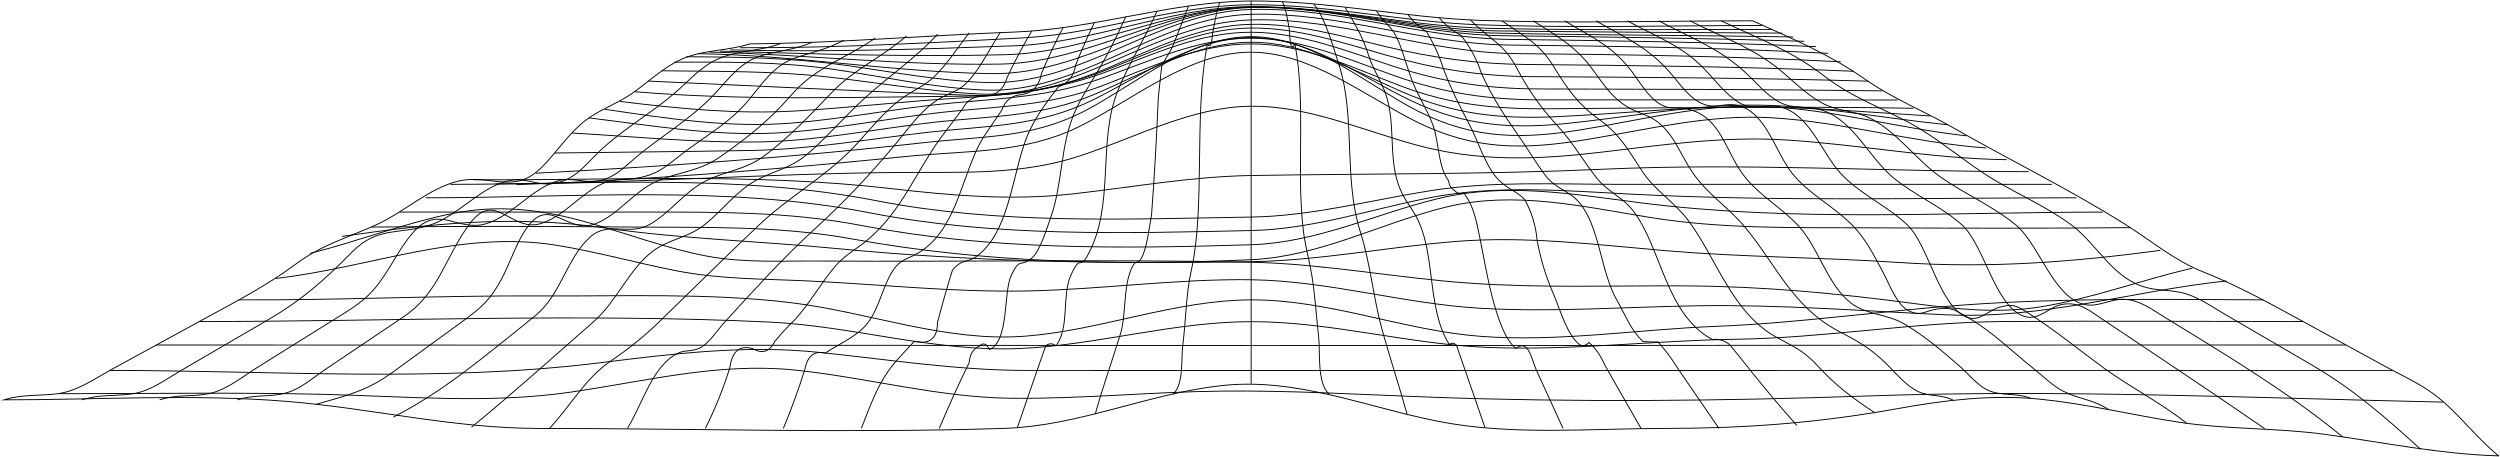 <svg width="2708" height="495" viewBox="0 0 2708 495" fill="none" xmlns="http://www.w3.org/2000/svg">
<path d="M2706.53 493.783C2680.77 473.089 2661.45 444.981 2634.66 425.71C2619.09 414.502 2600.76 406.265 2583.99 397.104C2552.44 379.879 2520.88 362.631 2489.36 345.406C2455.48 326.909 2422.76 309.011 2386.89 294.683C2354.73 281.852 2331.32 261.508 2302.46 243.31C2242.48 205.442 2177.18 173.59 2115.59 138.318C2084.12 120.295 2050.97 107.215 2020.96 86.297C1980.42 58.064 1943 42.637 1898.42 22.543C1799.84 22.543 1700.69 25.638 1602.17 22.018C1519.57 18.998 1438.06 0.626 1355.29 1.075C1268.79 1.549 1185.94 31.404 1099.75 34.674C1003.97 38.294 908.013 46.656 812.158 47.53C790.44 54.544 768.024 53.895 746.581 60.96C722.543 68.873 705.394 86.721 684.999 100.975C669.123 112.083 650.476 118.249 635 129.831C616.253 143.86 603.447 164.554 587.097 180.954C556.218 211.933 531.356 187.719 495.909 196.331C464.956 203.869 437.023 230.155 408.066 243.285C376.339 257.664 349.055 264.803 320.224 286.195C289.046 309.336 255.147 326.834 221.148 345.406C188.272 363.354 155.397 381.327 122.546 399.275C102.776 410.084 83.455 424.263 60.515 426.734C40.52 428.881 23.97 427.084 4 433.124C105.622 433.124 209.89 426.509 311.212 434.822C403.149 442.36 490.892 464.053 583.727 464.078C751.524 464.127 920.37 469.444 1088.07 464.028C1168.82 461.431 1243.28 426.459 1323.04 417.698C1404.14 408.761 1479.1 440.738 1557.21 456.264C1637.31 472.19 1723.44 464.053 1804.74 464.053C1890.71 464.053 1970.41 458.012 2055.04 442.71C2106.21 433.449 2157.11 427.208 2209.13 432.325C2260.05 437.343 2309.88 449.674 2360.43 457.363C2413 465.351 2466.09 463.329 2518.76 470.543C2581.47 479.155 2643.05 491.986 2706.53 493.808V493.783Z" stroke="black" stroke-miterlimit="10"/>
<path d="M88.423 433.149C107.919 427.008 124.169 429.38 143.54 426.559C163.011 423.714 178.987 411.282 195.562 401.622C227.713 382.875 259.89 364.128 292.041 345.406C327.363 324.812 352.875 301.972 381.407 272.941C409.639 244.234 433.429 254.868 467.228 243.285C496.908 233.126 521.77 201.224 553.048 195.258C567.926 192.412 582.454 200.799 597.082 199.152C617.451 196.855 628.41 185.322 642.439 170.744C669.548 142.562 701.325 126.037 730.556 101.05C747.331 86.721 760.985 69.897 782.103 62.058C802.972 54.32 824.864 55.119 846.057 47.006" stroke="black" stroke-miterlimit="10"/>
<path d="M172.896 433.149C193.091 426.609 207.644 430.404 227.663 426.085C245.511 422.241 264.059 407.139 279.161 397.728C305.796 381.103 332.456 364.453 359.09 347.828C375.291 337.718 391.517 328.707 404.322 314.279C421.397 295.057 431.082 270.145 448.131 251.049C475.116 220.844 495.76 251.523 526.438 242.362C554.995 233.825 575.964 203.97 604.745 195.782C619.224 191.663 634.201 198.753 648.554 195.932C664.455 192.812 674.241 183.026 686.173 172.692C714.78 147.879 747.905 129.707 773.741 102.073C789.043 85.698 802.622 66.577 825.238 60.111C844.185 54.695 861.284 53.971 880.006 45.658" stroke="black" stroke-miterlimit="10"/>
<path d="M257.344 433.149C276.316 426.759 291.867 430.703 310.489 425.461C325.666 421.192 339.446 408.861 352.201 400.274C380.634 381.153 409.091 362.032 437.523 342.885C476.115 316.925 482.63 276.735 509.514 241.463C536.698 205.767 553.698 251.798 585.65 242.237C611.136 234.598 630.083 207.989 654.795 197.979C667.077 192.986 677.736 195.183 690.117 192.961C709.638 189.466 718.1 183.176 733.777 170.57C760.137 149.402 789.143 134.724 810.96 108.414C825.788 90.565 837.92 71.07 860.81 63.007C879.457 56.442 896.007 53.521 913.955 43.636" stroke="black" stroke-miterlimit="10"/>
<path d="M341.792 438.141C374.817 428.431 396.609 424.138 425.516 403.069C450.703 384.722 475.89 366.375 501.077 348.027C521.396 333.225 531.207 324.962 543.588 301.647C553.074 283.749 559.214 262.731 571.097 246.181C595.759 211.783 613.907 254.319 644.86 242.436C669.773 232.876 687.172 206.665 711.835 196.181C737.596 185.223 756.891 186.296 781.454 168.897C810.561 148.278 832.752 130.979 856.342 103.795C884.25 71.644 913.98 64.979 947.904 41.364" stroke="black" stroke-miterlimit="10"/>
<path d="M426.239 451.646C482.779 422.989 529.508 382.001 579.009 342.66C607.965 319.645 613.032 280.279 639.443 256.59C659.063 238.966 681.08 256.041 704.02 242.96C725.189 230.904 740.715 208.912 762.058 197.279C785.073 184.723 806.865 184.848 829.032 167.998C856.94 146.805 877.309 124.913 901.348 99.801C924.738 75.363 956.315 61.334 981.802 39.067" stroke="black" stroke-miterlimit="10"/>
<path d="M510.712 462.78C555.819 425.885 599.229 386.669 643.113 348.327C668.075 326.485 681.705 290.814 707.591 271.743C724.89 259.012 745.733 257.364 763.232 243.41C781.48 228.857 798.329 206.491 818.873 195.432C840.566 183.775 856.741 182.752 876.736 165.078C898.528 145.832 917.325 123.566 938.893 104.245C964.704 81.13 991.813 62.782 1015.75 37.021" stroke="black" stroke-miterlimit="10"/>
<path d="M595.16 464.103C617.576 440.214 633.927 409.885 661.136 391.362C680.731 378.033 696.907 365.202 714.131 348.527C750.401 313.38 785.698 278.233 822.443 243.485C854.794 212.881 894.01 191.614 924.414 159.737C941.189 142.138 957.09 120.97 976.86 106.642C989.316 97.63 1001.12 93.461 1012.16 82.802C1026.31 69.123 1037.77 51 1049.75 35.599" stroke="black" stroke-miterlimit="10"/>
<path d="M679.607 464.053C695.633 438.691 706.742 395.107 735.099 382.301C743.436 378.532 751.899 381.403 760.71 375.437C769.747 369.321 777.784 356.765 785.198 348.677C816.601 314.379 847.305 280.255 881.628 248.877C914.803 218.548 943.535 188.169 972.117 153.546C987.069 135.423 1000.65 115.353 1021.67 104.694C1033.47 98.703 1038.79 98.429 1048.28 88.469C1062.31 73.766 1072.44 51.624 1083.65 34.975" stroke="black" stroke-miterlimit="10"/>
<path d="M764.055 464.027C774.689 442.784 783.525 420.842 790.59 398.152C793.011 380.353 801.349 373.538 815.577 377.732C825.637 383.598 833.525 381.027 839.266 369.969C846.256 361.282 853.795 353.119 861.858 345.431C877.808 327.383 889.291 306.589 904.718 288.367C915.277 275.91 928.757 269.395 940.839 258.961C977.558 227.259 992.061 186.096 1019.82 148.128C1027.36 138.168 1034.87 128.208 1042.41 118.248C1047.55 108.338 1055.44 103.57 1066.1 103.92C1078.88 103.87 1087.19 97.105 1091.09 83.6C1099.05 66.451 1107.89 49.801 1117.62 33.601" stroke="black" stroke-miterlimit="10"/>
<path d="M848.528 464.027C857.34 442.884 865.178 421.391 871.993 399.524C874.714 385.421 882.078 379.729 894.06 382.425C905.492 374.312 923.565 366.674 934.873 355.541C950.125 340.513 954.019 317.972 963.405 299.6C974.413 278.057 983.15 282.676 1000.05 270.519C1038.14 243.135 1042.59 185.447 1065.23 148.652C1071.82 138.842 1078.46 129.057 1085.15 119.296C1088.79 108.937 1095.76 103.371 1106.04 102.597C1118.3 100.849 1125.66 93.186 1128.11 79.631C1135.15 62.632 1142.98 46.007 1151.57 29.756" stroke="black" stroke-miterlimit="10"/>
<path d="M932.976 464.053C944.383 435.321 951.997 411.932 972.166 389.441C978.132 382.951 984.124 376.46 990.09 369.945C992.96 370.22 995.856 370.494 998.726 370.769C1009.98 370.369 1015.55 363.28 1015.45 349.476C1020.39 330.455 1025.79 311.558 1031.63 292.786C1042.59 279.406 1047.65 285.672 1059.24 276.661C1096.03 248.029 1096.83 179.382 1115.55 140.965C1124.19 123.217 1134.9 108.938 1146.33 94.186C1157.01 90.266 1163.33 82.178 1165.3 69.972C1171.47 54.52 1178.18 39.293 1185.52 24.366" stroke="black" stroke-miterlimit="10"/>
<path d="M1017.42 464.103C1027.56 439.839 1038.24 416.425 1049.82 392.835C1050.4 383.973 1054.12 377.957 1060.96 374.787C1065 370.818 1068.57 372.141 1071.72 378.681C1093.53 369.246 1086.42 317.074 1095.53 298.003C1105.34 277.509 1104.84 290.913 1118.42 278.782C1126.66 271.443 1133.95 247.329 1137.99 235.996C1151.6 198.003 1148.1 156.166 1165.13 119.272C1171.37 105.767 1179.35 93.211 1187.02 80.63C1199.07 60.885 1209.43 40.191 1219.42 18.1" stroke="black" stroke-miterlimit="10"/>
<path d="M1101.9 463.478C1110.16 439.215 1118.62 415.026 1127.03 390.813C1128.96 385.321 1130.9 379.829 1132.83 374.337C1136.59 371.741 1140.31 371.816 1143.98 374.537C1158.89 353.918 1149.97 320.493 1159.86 298.402C1170.84 273.864 1169.12 292.81 1177.66 277.483C1208.66 221.967 1187.94 153.595 1211.33 97.03C1223.31 68.049 1240.56 40.79 1253.42 11.809" stroke="black" stroke-miterlimit="10"/>
<path d="M1186.34 448.675C1194.36 419.694 1204.72 390.613 1213.48 362.405C1220.29 340.463 1216.3 309.735 1226.31 289.515C1231.25 279.505 1232.12 287.867 1236.87 278.781C1242.38 268.172 1245.43 243.559 1247.43 231.877C1250.52 189.99 1252.94 148.053 1254.64 106.091C1255.86 94.709 1257.11 83.3 1258.33 71.918C1260.96 65.153 1266.82 58.064 1269.99 50.55C1276.16 35.997 1281.52 21.119 1287.37 6.316" stroke="black" stroke-miterlimit="10"/>
<path d="M1270.79 426.909C1282.6 415.251 1279.15 389.59 1281.23 373.514C1284.6 347.454 1284.62 318.697 1290.34 293.26C1305.86 224.214 1292.98 125.038 1307.74 48.154C1313.48 53.671 1312.25 41.165 1314.18 32.203C1316.35 22.044 1317.67 12.283 1321.32 2.448" stroke="black" stroke-miterlimit="10"/>
<path d="M1355.24 415.675V39.517C1355.24 60.486 1355.24 31.429 1355.24 27.385V1" stroke="black" stroke-miterlimit="10"/>
<path d="M1439.71 426.909C1426.26 414.977 1430.3 381.627 1428.33 364.678C1425.73 342.361 1424.54 319.471 1420.82 297.329C1418.05 280.804 1413.53 265.302 1411.61 248.453C1404.07 182.427 1414.85 113.356 1402.77 48.154C1396.45 57.69 1397.5 36.197 1396.33 30.131C1394.26 19.448 1393.43 11.659 1389.19 1.924" stroke="black" stroke-miterlimit="10"/>
<path d="M1524.16 448.676C1515.77 418.421 1505.74 388.317 1497.33 358.087C1487.59 323.09 1484.69 286.345 1473.64 251.573C1454.86 192.536 1468.82 127.36 1450.27 69.822C1444.38 51.549 1435.87 20.146 1423.14 4.37" stroke="black" stroke-miterlimit="10"/>
<path d="M1608.61 463.479C1600.35 439.215 1591.86 415.027 1583.47 390.813C1581.55 385.321 1579.63 379.805 1577.7 374.313C1575.36 371.392 1572.74 370.993 1569.84 373.065C1544.55 333 1556.19 273.09 1532.97 232.726C1525.83 220.345 1520.42 215.602 1515.02 200.699C1503.24 168.023 1512.85 129.657 1499.15 97.031C1493.66 83.95 1486.54 73.142 1482.2 59.213C1475.53 37.87 1467.27 26.012 1457.06 7.865" stroke="black" stroke-miterlimit="10"/>
<path d="M1693.06 464.052C1683.55 443.259 1674.03 422.465 1664.52 401.671C1659.01 389.614 1655.79 366.399 1642.16 377.433C1619.87 360.833 1608.83 285.272 1603.87 262.107C1599.75 242.911 1597.47 224.313 1585.57 209.111C1581.55 210.409 1578.28 209.536 1575.76 206.49C1571.81 204.269 1569.62 200.724 1569.17 195.856C1557.59 180.779 1558.78 154.044 1552.29 135.797C1546.65 119.896 1537.29 106.241 1530.93 90.665C1525.08 76.411 1521.39 61.259 1515.72 46.931C1507.64 26.486 1501.39 28.459 1491.04 11.809" stroke="black" stroke-miterlimit="10"/>
<path d="M1777.53 464.053C1764.47 441.212 1751.42 418.397 1738.34 395.556C1734.42 385.996 1728.7 377.783 1721.19 370.868C1718.19 374.213 1714.85 375.087 1711.18 373.514C1697.55 362.806 1690.26 336.42 1683.25 319.72C1674.76 300.574 1668.67 280.654 1664.97 259.96C1663.5 244.084 1658.98 229.357 1651.37 215.827C1641.66 206.291 1633.97 205.418 1623.61 195.133C1608.91 180.53 1600.54 151.05 1590.68 132.852C1580.57 114.23 1571.81 96.182 1564.12 76.312C1559.58 61.484 1553.27 47.481 1545.15 34.276C1537.29 29.383 1530.55 23.242 1524.93 15.803" stroke="black" stroke-miterlimit="10"/>
<path d="M1861.98 464.052C1846.8 441.935 1831.62 419.819 1816.45 397.702C1810.45 387.967 1803.64 378.88 1796 370.418C1790.58 370.593 1785.17 370.418 1779.78 369.869C1766.92 358.561 1760.01 339.989 1751.52 325.361C1733.72 294.707 1732.87 245.057 1710.48 219.196C1698.72 205.641 1685.29 204.992 1673.84 189.865C1663.75 176.56 1654.94 161.333 1645.3 147.629C1629.45 125.088 1615.75 104.294 1604.49 78.982C1599.6 64.029 1592.23 50.425 1582.42 38.218C1573.44 33.351 1565.6 27.035 1558.96 19.222" stroke="black" stroke-miterlimit="10"/>
<path d="M1946.42 460.957C1929.1 441.636 1912.65 421.891 1896.42 401.621C1888.86 392.085 1881.2 382.6 1873.46 373.214C1867.94 368.771 1861.73 366.948 1854.79 367.747C1804.36 340.488 1800.14 270.219 1769.64 229.106C1758.41 213.954 1741.31 207.713 1729.6 192.886C1714.92 174.314 1704.06 154.818 1687.89 137.195C1668.92 116.526 1656.16 98.703 1642.86 73.591C1628.28 46.057 1612.58 42.312 1592.86 21.644" stroke="black" stroke-miterlimit="10"/>
<path d="M2030.9 447.203C2006.71 431.152 1988.76 418.022 1968.92 396.354C1952.69 378.656 1941.73 375.236 1922.88 364.552C1875.91 337.892 1859.23 279.805 1828.98 239.116C1814.1 219.121 1792.68 206.516 1778.88 185.572C1763.95 162.956 1754.56 145.333 1732.45 129.556C1709.03 112.856 1697.6 95.957 1682.35 71.194C1667.02 46.332 1649.62 38.618 1626.86 22.543" stroke="black" stroke-miterlimit="10"/>
<path d="M2115.35 433.324C2102.56 426.834 2090.13 430.054 2077.75 424.113C2064.1 417.572 2053.14 403.643 2042.45 393.259C2025.93 377.208 2012.45 369.545 1992.7 359.335C1940.68 332.401 1924.08 285.796 1888.16 243.734C1871.74 224.513 1849.77 210.01 1835.07 189.291C1816.77 163.505 1811.38 135.023 1779.73 123.591C1753.09 113.955 1743.36 100.775 1726.73 77.36C1707.53 50.351 1687.59 39.916 1660.75 22.543" stroke="black" stroke-miterlimit="10"/>
<path d="M2199.79 431.477C2183.59 424.887 2167.84 429.629 2152.54 422.365C2142.13 417.423 2131.62 404.467 2122.93 396.879C2103.29 379.705 2084.54 363.754 2062.05 350.573C2044.23 340.139 2021.94 340.938 2005.81 328.906C1979.3 309.161 1970.11 267.923 1947.37 243.834C1930.32 225.786 1907.66 212.656 1891.63 193.61C1868.44 166.076 1865.52 126.087 1827.15 117.949C1817.72 115.952 1809.28 118.748 1799.95 113.805C1784.62 105.692 1774.86 86.122 1764.3 73.266C1743.41 47.88 1722.29 39.267 1694.75 22.543" stroke="black" stroke-miterlimit="10"/>
<path d="M2284.24 443.733C2266.47 432.226 2252.84 432.825 2234.82 423.713C2223.71 418.097 2213.47 407.837 2203.76 400.124C2180.65 381.751 2157.33 358.561 2131.65 343.983C2118.14 336.32 2114.67 332.251 2098.2 334.747C2085.07 336.719 2079.75 343.809 2065.87 335.696C2054.06 328.806 2045.83 306.265 2039.78 295.057C2029.7 276.36 2021.24 258.987 2006.48 243.984C1986.46 223.64 1960.03 210.659 1941.83 188.493C1923.09 165.627 1913.32 120.794 1881.4 113.98C1868.57 111.234 1858.93 117.774 1846.05 113.131C1830.2 107.44 1819.84 90.965 1809.08 78.633C1784.57 50.526 1759.73 40.49 1728.63 22.543" stroke="black" stroke-miterlimit="10"/>
<path d="M2368.71 458.586C2340.68 436.219 2308.3 420.069 2279.2 398.876C2252.59 379.48 2226.55 358.062 2198.82 340.314C2185.21 331.602 2180.8 328.082 2164.5 333.225C2153.89 336.57 2143.68 348.551 2131.25 343.933C2100.14 332.351 2089.76 265.976 2065.69 243.31C2043.6 222.541 2014.42 210.235 1993.7 187.719C1972.31 164.454 1959.43 120.994 1925.51 115.228C1913.77 113.231 1901.19 118.523 1889.66 114.005C1872.83 107.44 1856.53 85.123 1844.48 72.992C1820.24 48.553 1792.08 38.868 1762.63 22.543" stroke="black" stroke-miterlimit="10"/>
<path d="M2453.16 464.352C2394.8 424.038 2335.56 384.972 2276.7 345.382C2262.07 335.547 2251.76 326.735 2233.89 329.705C2219.69 332.077 2208.38 348.028 2192.4 342.586C2160.55 331.752 2149.69 265.327 2124.85 243.26C2102.59 223.465 2073.38 211.384 2050.47 192.188C2024.11 170.096 2007.33 129.831 1973.01 119.123C1957.53 114.28 1943.5 118.723 1928.35 111.085C1913.47 103.571 1901.49 88.269 1889.33 77.335C1860.33 51.25 1830.3 40.391 1796.52 22.493" stroke="black" stroke-miterlimit="10"/>
<path d="M2537.61 473.289C2477.22 423.688 2410.4 384.023 2343.9 343.11C2329.92 334.498 2317.74 325.037 2300.82 324.188C2286.94 323.514 2272.91 332.75 2258.98 330.054C2224.58 323.439 2209.13 265.102 2184.04 244.109C2159.53 223.565 2128.32 210.285 2102.19 191.913C2074.91 172.717 2054.41 141.838 2024.18 127.31C2009.93 120.445 1993.7 120.545 1979.4 114.354C1961.85 106.766 1946.67 91.763 1932.47 79.507C1900.64 52.048 1867.29 41.214 1830.47 22.543" stroke="black" stroke-miterlimit="10"/>
<path d="M2622.06 486.693C2582.29 450.623 2549.24 421.616 2502.86 394.582C2472.28 376.759 2441.68 358.936 2411.1 341.113C2397.1 332.95 2383.39 323.09 2367.76 318.222C2353.76 313.854 2339.61 315.202 2325.6 311.632C2288.08 302.047 2272.61 264.977 2243.25 243.31C2218.21 224.813 2187.69 211.258 2160.9 195.357C2128.87 176.361 2100.69 150.325 2068.02 132.901C2034.97 115.278 2006.01 105.518 1975.56 82.028C1939.53 54.22 1904.59 41.863 1864.42 22.567" stroke="black" stroke-miterlimit="10"/>
<path d="M1908.73 27.535C1806.88 27.785 1704.34 30.481 1602.54 26.861C1519.74 23.916 1438.24 4.744 1355.24 5.144C1271.12 5.543 1191.54 36.522 1107.94 41.04C1006.47 46.507 903.37 52.123 801.749 51.699" stroke="black" stroke-miterlimit="10"/>
<path d="M1919.47 31.853C1816.99 31.953 1714.27 32.976 1611.83 30.655C1525.78 28.708 1441.41 6.816 1355.24 7.19C1267.5 7.565 1185.97 46.406 1098.65 49.626C996.655 53.396 893.011 56.715 791.015 54.044" stroke="black" stroke-miterlimit="10"/>
<path d="M1930.65 35.873C1827.55 35.174 1724.46 34.799 1621.36 33.476C1532.02 32.328 1444.63 6.492 1355.24 7.715C1263.58 8.963 1180.58 56.941 1089.11 59.262C986.495 61.858 882.427 58.438 779.831 55.343" stroke="black" stroke-miterlimit="10"/>
<path d="M1942.28 40.016C1834.24 38.069 1726.13 38.244 1618.09 35.823C1529.85 33.851 1443.58 5.992 1355.24 7.615C1260.81 9.337 1178.21 67.725 1083.72 69.422C978.956 71.294 873.066 59.088 768.224 56.367" stroke="black" stroke-miterlimit="10"/>
<path d="M1954.36 44.735C1845.68 41.34 1736.71 39.992 1627.98 38.669C1536.27 37.546 1446.9 5.994 1355.24 8.14C1256.34 10.462 1173.54 81.28 1073.76 79.757C967.623 78.135 862.556 59.837 756.116 58.115" stroke="black" stroke-miterlimit="10"/>
<path d="M1966.99 50.501C1856.21 45.609 1744.78 44.061 1633.89 42.663C1540.09 41.49 1448.9 7.766 1355.26 10.237C1253.29 12.908 1171.59 93.162 1068.02 89.392C1016.37 87.52 965.202 77.635 914.154 70.496C857.164 62.533 800.974 61.759 743.536 61.435" stroke="black" stroke-miterlimit="10"/>
<path d="M1980.15 57.764C1865.72 51.649 1750.2 50.051 1635.59 48.803C1541.14 47.779 1449.5 13.007 1355.27 15.478C1252.02 18.174 1171.44 101.973 1066.23 97.53C1010.98 95.208 956.84 83.001 902.297 75.038C844.984 66.676 788.169 67.3 730.381 67.275" stroke="black" stroke-miterlimit="10"/>
<path d="M1993.88 66.951C1876.98 60.81 1759.08 59.087 1642.01 58.064C1545.05 57.215 1451.8 18.773 1355.27 21.569C1249.97 24.589 1167.72 107.439 1059.91 101.773C1005.39 98.927 951.424 89.616 897.255 83.426C837.071 76.561 777.111 77.56 716.652 76.661" stroke="black" stroke-miterlimit="10"/>
<path d="M2008.21 77.211C1890.01 72.093 1771.21 70.945 1652.89 69.847C1600.47 69.347 1552.14 62.807 1501.12 50.526C1453.42 39.043 1404.71 25.339 1355.21 26.337C1300.4 27.436 1250.67 52.398 1201.1 73.217C1150.17 94.585 1104.04 105.268 1048.85 103.172C933.35 98.803 817.699 93.062 702.248 87.82" stroke="black" stroke-miterlimit="10"/>
<path d="M2023.23 87.893C1902.22 84.399 1780.95 83.75 1659.86 83.026C1604.04 82.701 1554.09 74.763 1500.47 59.436C1453.27 45.932 1404.91 29.956 1355.26 30.355C1301.12 30.779 1251.17 54.693 1201.87 74.414C1147.83 96.031 1099.9 103.695 1041.96 104.194C923.515 105.217 805.467 109.261 687.295 99.326" stroke="black" stroke-miterlimit="10"/>
<path d="M2038.93 98.428C1915.02 96.806 1791.06 96.656 1667.14 96.356C1610.83 96.232 1561.78 88.893 1508.11 71.419C1458.56 55.293 1408.13 35.074 1355.24 34.924C1301.62 34.774 1251.55 57.665 1202.37 76.362C1145.78 97.879 1094.48 102.847 1034.7 106.491C977.208 110.011 919.995 116.776 862.506 120.17C798.103 123.965 735.448 117.674 671.544 109.886" stroke="black" stroke-miterlimit="10"/>
<path d="M2055.41 108.313C1927.05 108.113 1798.7 108.163 1670.34 108.163C1612.9 108.163 1564.17 101.149 1509.76 81.778C1459.98 64.055 1409.03 41.489 1355.24 41.339C1298.38 41.189 1244.98 66.376 1192.48 85.098C1138.27 104.444 1087.89 106.391 1031.4 111.583C973.34 116.925 916.026 128.558 857.889 133.3C789.517 138.867 722.568 128.258 655.094 118.398" stroke="black" stroke-miterlimit="10"/>
<path d="M2072.71 117.3C1941.13 114.904 1809.93 116.876 1678.38 117.824C1621.16 118.249 1571.81 113.755 1517.82 93.336C1465.3 73.466 1412.65 47.53 1355.27 47.53C1297.9 47.53 1245.26 73.466 1192.71 93.336C1135.87 114.829 1082.83 115.154 1023.44 121.344C962.382 127.71 902.098 140.84 840.715 144.06C772.892 147.63 704.945 135.772 637.821 127.709" stroke="black" stroke-miterlimit="10"/>
<path d="M2090.86 125.588C2019.91 121.369 1949.19 115.004 1878.05 115.902C1814.15 116.701 1750.54 123.416 1686.74 126.362C1625.41 129.182 1574.63 123.94 1517.79 99.078C1466.22 76.512 1413.23 45.533 1355.26 45.758C1294.01 45.983 1239.29 79.557 1184.47 102.597C1127.86 126.387 1074.79 125.588 1015.03 132.078C950.998 139.042 887.494 152.622 822.891 153.72C755.168 154.869 687.221 147.904 619.647 144.085" stroke="black" stroke-miterlimit="10"/>
<path d="M2109.95 135.172C2035.91 127.758 1961.6 112.481 1886.94 113.929C1822.71 115.177 1759.36 127.509 1695.58 133.899C1629.18 140.539 1577.95 134.598 1517.99 103.92C1467.89 78.283 1413.8 40.29 1355.24 40.64C1293.16 41.014 1237.82 81.628 1184.25 108.038C1124.86 137.319 1070.32 135.971 1006.19 143.185C942.012 150.424 878.682 161.782 813.955 162.98C742.837 164.278 671.669 164.803 600.526 165.726" stroke="black" stroke-miterlimit="10"/>
<path d="M2130.07 147.155C2056.06 138.942 1983.17 117.924 1908.56 115.228C1841.31 112.807 1775.18 130.705 1709.26 141.114C1640.04 152.048 1586.74 149.202 1524.66 114.354C1472.86 85.273 1417.55 39.717 1355.24 39.717C1289.81 39.717 1232.52 89.342 1177.63 118.798C1119.5 150.026 1064.88 147.355 1001.22 154.494C861.309 170.22 721.12 180.255 580.407 187.619" stroke="black" stroke-miterlimit="10"/>
<path d="M2151.32 160.261C2073.13 154.694 1997.25 132.203 1919.04 127.56C1851.42 123.541 1785.32 140.191 1719.09 151.099C1650.67 162.382 1596.6 163.031 1533.57 131.529C1478.58 104.045 1419.49 56.741 1355.26 56.542C1287.67 56.317 1226.63 108.738 1168.75 137.245C1109.28 166.526 1047.2 162.907 982.725 169.372C842.486 183.451 700.076 195.033 559.213 200.026" stroke="black" stroke-miterlimit="10"/>
<path d="M2173.73 172.966C2092.78 171.992 2013.42 156.316 1932.77 151.498C1865.92 147.504 1800.02 157.115 1733.79 164.928C1664.22 173.116 1600.59 175.412 1532.52 156.615C1475.06 140.764 1415.87 114.454 1355.26 115.053C1290.29 115.677 1230.15 149.002 1169.82 168.872C1106.49 189.74 1042.54 186.371 976.71 186.795C829.956 187.768 683.352 198.977 536.772 199.201" stroke="black" stroke-miterlimit="10"/>
<path d="M2197.45 185.946C2043.18 185.946 1890.38 176.285 1736.04 183.325C1609.26 189.091 1482.12 187.992 1355.24 190.114C1289.24 191.213 1225.73 203.02 1160.31 210.209C1095.08 217.373 1030.65 211.832 965.701 204.343C814.354 186.919 665.004 195.581 513.033 194.733" stroke="black" stroke-miterlimit="10"/>
<path d="M2222.58 199.676C2065.75 199.676 1908.91 199.776 1752.04 199.676C1684.67 199.626 1616.47 196.031 1549.7 206.515C1484.75 216.725 1421.34 234.074 1355.24 235.122C1220.37 237.269 1082.48 243.46 949.726 217.474C798.529 187.894 641.341 199.676 487.897 199.676" stroke="black" stroke-miterlimit="10"/>
<path d="M2249.27 214.254C2089.26 214.254 1928.58 218.522 1768.74 210.384C1695.83 206.665 1621.79 200.025 1549.6 214.029C1484.5 226.66 1422.14 248.252 1355.27 249.725C1217.45 252.746 1077.38 256.914 941.788 230.479C785.448 200 619.948 214.254 461.262 214.254" stroke="black" stroke-miterlimit="10"/>
<path d="M2277.65 229.755C2111.97 229.755 1942.1 240.739 1777.5 219.72C1704.49 210.409 1630.75 197.304 1558.08 215.027C1490.14 231.602 1426.18 262.88 1355.26 265.102C1214.3 269.52 1071.64 270.968 933.025 244.258C853.919 229.006 776.361 229.73 696.132 229.73H432.878" stroke="black" stroke-miterlimit="10"/>
<path d="M2307.88 246.581C2213.3 247.479 2118.72 247.23 2024.13 246.781C1944.48 246.406 1866.05 248.253 1787.14 235.498C1714.32 223.74 1640.24 206.341 1567.02 224.14C1495.68 241.488 1429.75 277.959 1355.24 281.303C1211.01 287.794 1065.28 284.823 923.391 258.887C841.389 243.885 759.787 246.706 676.787 245.882C585.4 244.983 493.987 245.033 402.6 245.957" stroke="black" stroke-miterlimit="10"/>
<path d="M2340.16 271.192C2244.4 283.998 2154.11 290.863 2057.53 284.347C1973.08 278.631 1888.29 278.731 1804.01 271.517C1728 265.001 1652.44 255.366 1576.06 261.607C1502.24 267.648 1429.43 282.251 1355.24 283.474C1205.64 285.97 1057.31 283.873 908.437 269.42C823.091 261.132 738.793 259.011 653.646 246.704C556.392 232.65 466.927 242.111 370.323 256.065" stroke="black" stroke-miterlimit="10"/>
<path d="M2374.7 290.488C2319.64 303.244 2266.04 323.438 2210.15 332.425C2165.39 339.639 2120.39 335.046 2075.75 329.105C1991.93 317.947 1911.28 310.184 1826.68 309.684C1748.82 309.21 1669.92 312.156 1592.26 306.739C1513.08 301.222 1434.72 285.745 1355.26 284.048C1199.67 280.753 1043.71 283.798 888.068 282.75C846.855 282.475 805.492 285.071 764.804 277.258C720.87 268.846 678.908 252.845 635.923 240.763C586.872 226.959 540.691 221.218 490.367 231.228C437.896 241.662 387.672 261.482 335.8 274.462" stroke="black" stroke-miterlimit="10"/>
<path d="M2411.77 304.293C2308.7 315.277 2213.4 345.806 2108.73 341.038C2018.87 336.944 1929.63 329.83 1839.56 331.203C1760.98 332.401 1681.5 338.467 1602.99 333.874C1519.67 329.006 1438.99 304.194 1355.24 303.02C1273.89 301.872 1193.03 313.655 1111.76 315.177C1032.63 316.675 954.22 308.088 875.313 304.318C827.186 302.022 780.431 302.621 732.878 293.36C689.194 284.848 646.283 272.641 602.3 265.602C497.932 248.902 401.253 289.865 298.732 301.648" stroke="black" stroke-miterlimit="10"/>
<path d="M2451.64 324.812C2344.35 324.238 2234.47 322.665 2127.45 330.329C2037.21 336.794 1948.55 350.024 1857.96 353.544C1773.73 356.814 1688.04 370.693 1603.79 364.327C1520.04 357.987 1439.71 324.513 1355.24 324.812C1272.21 325.112 1193.31 357.638 1110.96 364.103C1024.36 370.918 941.863 338.242 856.916 327.882C768.024 317.074 672.918 321.092 583.303 320.568C475.116 319.944 367.053 325.411 258.866 324.787" stroke="black" stroke-miterlimit="10"/>
<path d="M2494.62 348.277C2386.44 348.277 2278.2 347.503 2170.01 348.277C2073.28 348.976 1977.65 366.025 1880.87 367.473C1790.78 368.821 1700.27 380.104 1610.18 376.26C1524.68 372.64 1441.04 348.352 1355.29 348.427C1270.39 348.502 1187.97 374.088 1103.32 377.558C1012.06 381.327 923.44 353.095 832.702 348.826C628.06 339.191 420.797 348.277 215.931 348.277" stroke="black" stroke-miterlimit="10"/>
<path d="M2541.1 373.688C2349.27 373.688 2157.43 373.688 1965.6 373.988C1366.87 374.837 768.124 373.688 169.4 373.688" stroke="black" stroke-miterlimit="10"/>
<path d="M2591.55 401.249H1997.57C1702.42 401.249 1407.26 401.423 1112.08 401.249C1036.1 401.199 962.307 389.366 886.945 381.653C806.716 373.44 729.682 383.051 650.077 392.936C475.815 414.603 294.288 401.249 118.927 401.249" stroke="black" stroke-miterlimit="10"/>
<path d="M2646.49 435.571C2438.88 431.028 2230.65 421.667 2023.01 428.906C1865.97 434.398 1706.59 435.97 1549.55 430.204C1473.94 427.433 1398.67 422.815 1322.99 423.639C1247.15 424.463 1171.47 432.226 1095.61 431.402C1016.28 430.529 940.19 409.161 861.708 400.923C777.934 392.111 697.955 413.454 615.604 425.112C528.36 437.443 439.319 429.33 351.601 427.184C255.821 424.862 159.84 426.46 64.01 426.46" stroke="black" stroke-miterlimit="10"/>
</svg>
